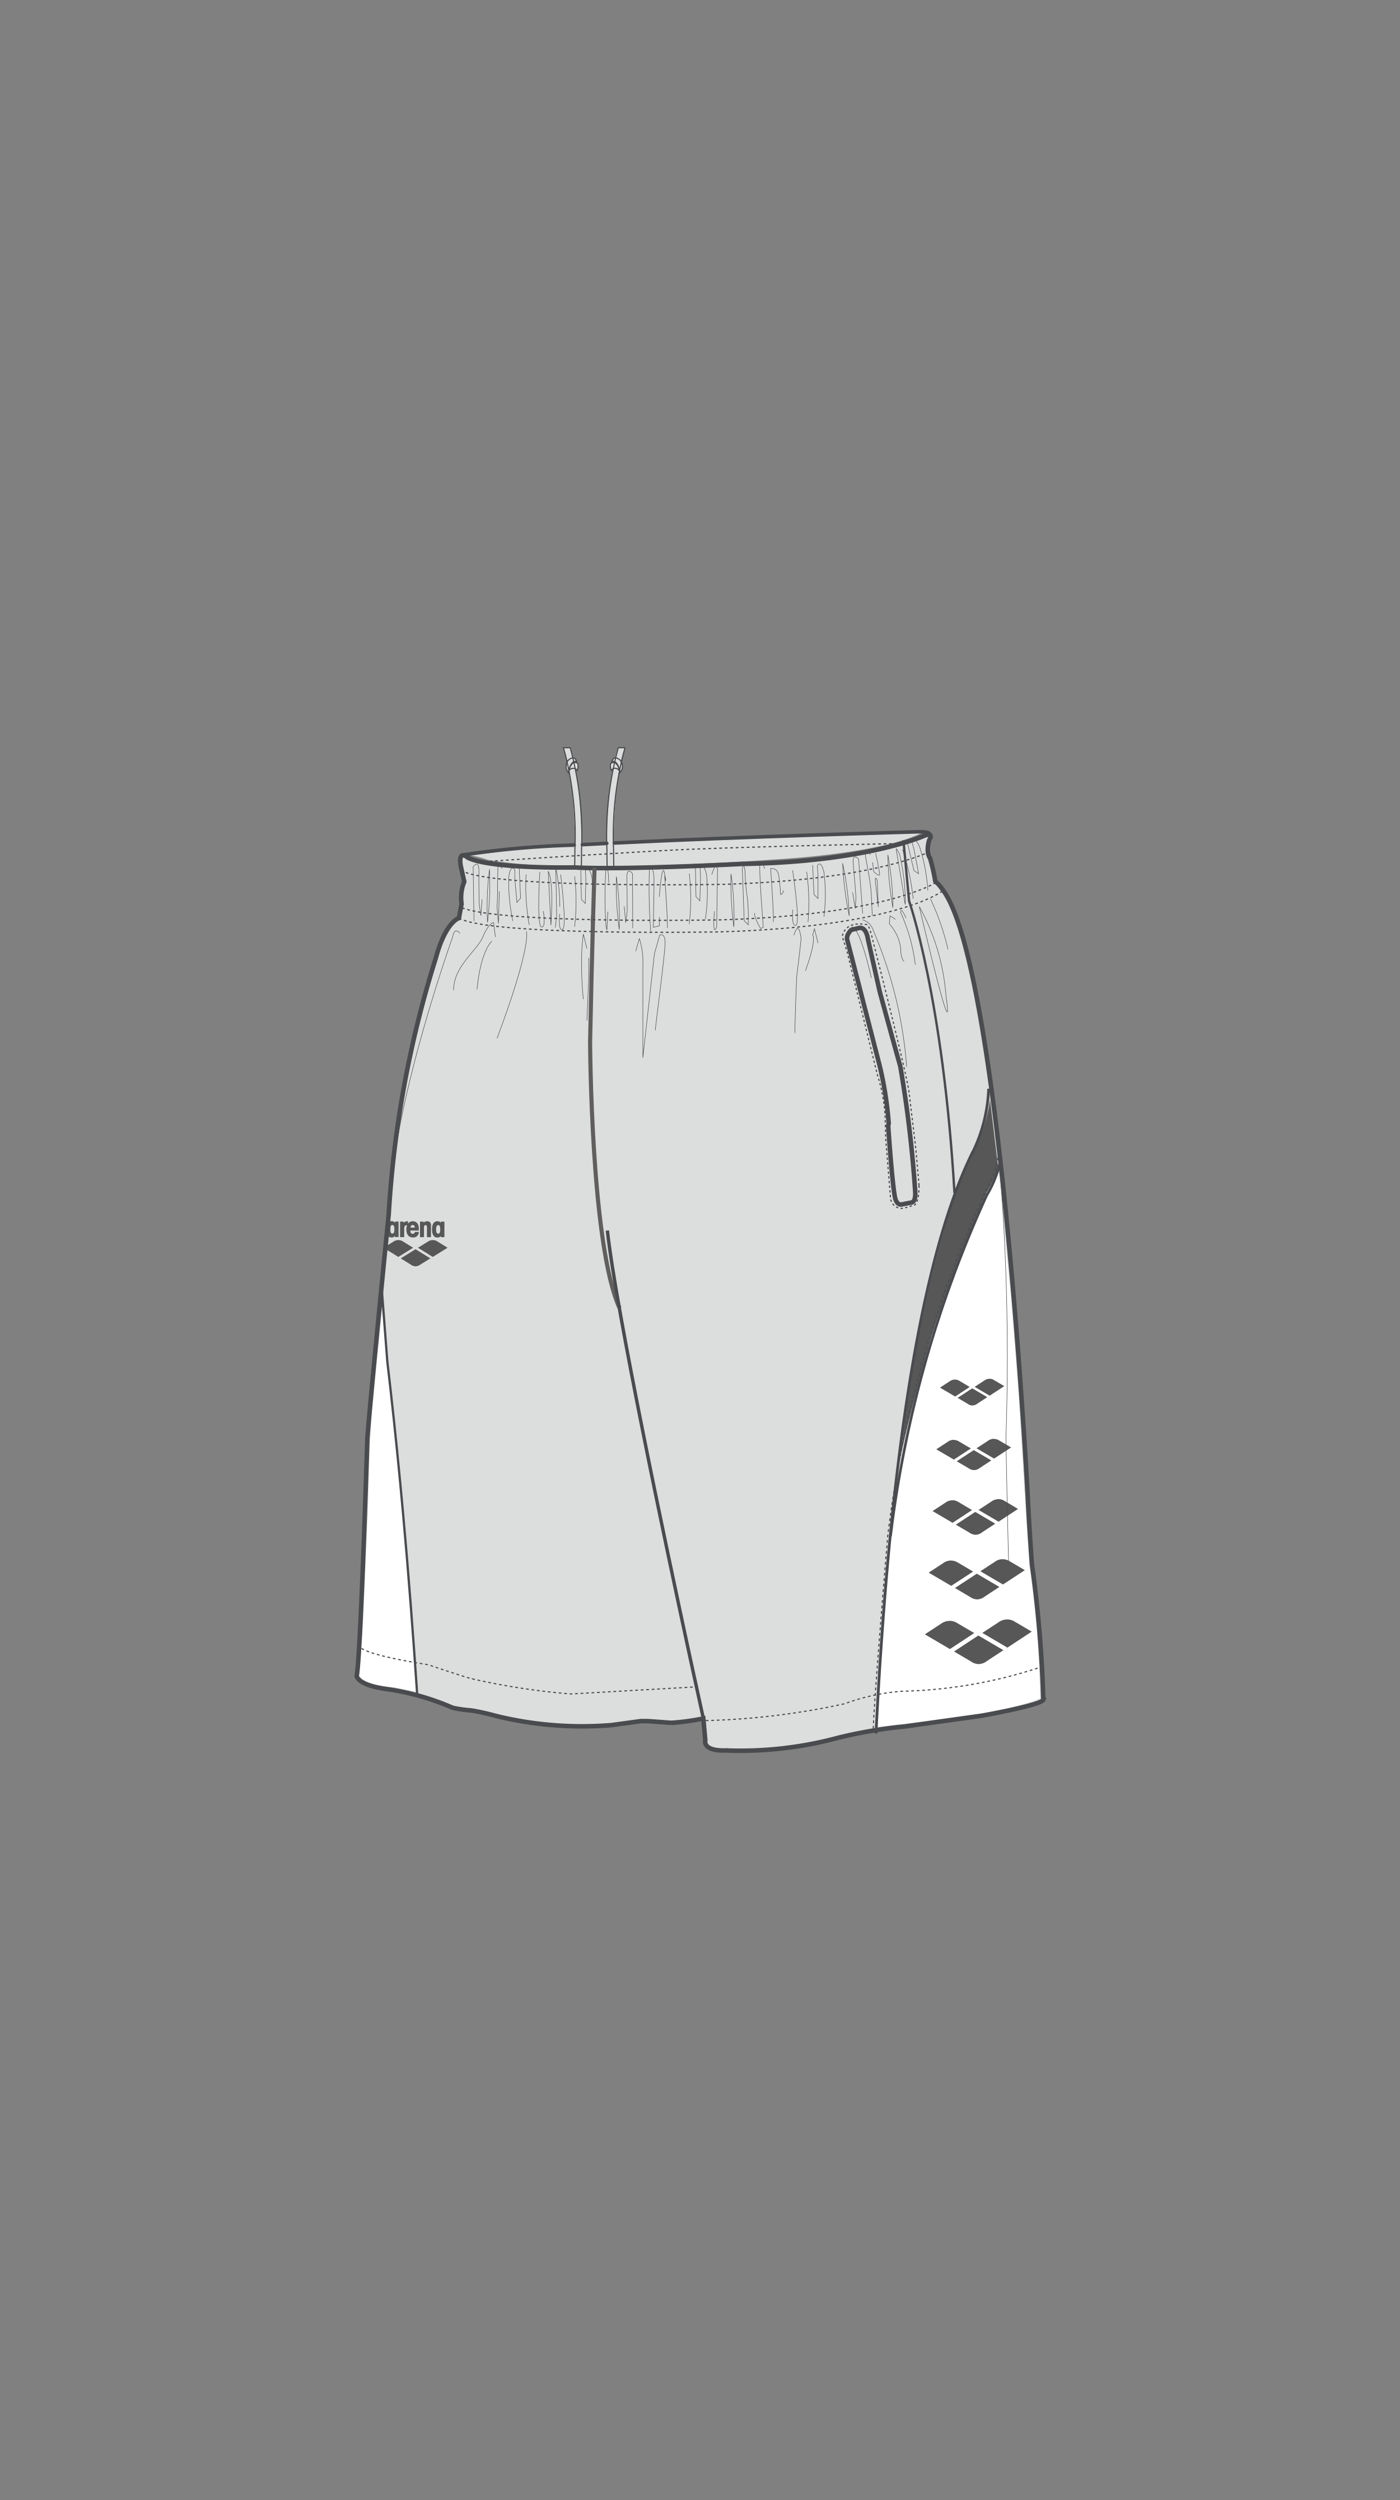 <svg xmlns="http://www.w3.org/2000/svg" viewBox="0 0 70 125"><rect x="0" y="0" width="70" height="125" fill="#808080" stroke="none"/><title>OAR-6312P</title><g id="a-color"><path d="M51.6,78.217s-.133-1.8-.2-3.2c0,0-1.368-26.561-4.233-30.494a2.253,2.253,0,0,0-.4-.465A9.272,9.272,0,0,0,46.5,42.9s-.222-.243-.044-.889c0,0,.311-.466-.311-.2,0,0-2.934,1.289-9.02,1.378,0,0-6,.311-8.4.177,0,0-4.177.089-5.332-.488,0,0-.489-.445-.356.4l.179.8a2.114,2.114,0,0,0-.134,1.112l-.133.71s-.667.178-1.156,2a52.966,52.966,0,0,0-2.355,12.819s-.933,9.331-1.067,11.2c0,0-.332,10.863-.533,11.864,0,0,0,.466,1.533.666a12.673,12.673,0,0,1,3.267.933,7.109,7.109,0,0,0,.933.133,11.075,11.075,0,0,1,1.2.266,18.121,18.121,0,0,0,5.8.467l1.466-.2H32.4l1.166.085a11.871,11.871,0,0,0,1.6-.218l.1,1.1s-.166.534,1.034.5a18.8,18.8,0,0,0,5.6-.633,23.327,23.327,0,0,1,3.331-.567l3.833-.534s3-.532,3.1-.8A61.129,61.129,0,0,0,51.6,78.217Z" style="fill:#dcdddd"/><path d="M28.735,43.294v.034h.333V43.3c.406,0,.831.007,1.29.006v.024h.333V43.3c2.173-.015,4.9-.108,8.223-.341,0,0,5.272-.284,7.29-1.376-2.138.136-1.062.092-4.995.117,0,0-2.042.043-3.437.157,0,0-5,.2-7.088.3a23.988,23.988,0,0,1,.273-3.637l.008.008-.005-.02.008-.042c0,.017.012.036.014.051.022.139-.026.163-.026.163a.852.852,0,0,0,.13-.173.448.448,0,0,0-.04-.438,3.959,3.959,0,0,1,.2-.68h-.334a3.505,3.505,0,0,0-.163.514c-.124.024-.164.188-.164.188a.147.147,0,0,1,.119-.005c0,.018-.009.032-.013.051-.278-.035-.126.392-.126.392.021-.028.041-.031.062-.048a23.891,23.891,0,0,0-.279,3.694c-.286.014-.487.025-.548.031,0,0-.279-.01-.731-.009a23.975,23.975,0,0,0-.279-3.717c.021.017.042.02.063.048,0,0,.151-.426-.127-.392,0-.019-.008-.033-.012-.051a.147.147,0,0,1,.119.005s-.039-.164-.163-.188a3.519,3.519,0,0,0-.162-.514h-.335a3.954,3.954,0,0,1,.2.681.45.45,0,0,0-.039.438.814.814,0,0,0,.13.173s-.048-.024-.027-.163c0-.015.01-.035.014-.051l.008.045,0,.017.006-.007A24.128,24.128,0,0,1,28.74,42.2a20.582,20.582,0,0,0-4.119.433l-1.087.137a5.045,5.045,0,0,1,.866.224A24.437,24.437,0,0,0,28.735,43.294Z" style="fill:#dcdddd"/></g><g id="c-color"><path d="M19.107,65.468s.226,2.937.32,3.559l.471,4.481.414,4.67.49,6.4-1.111-.226s-1.375-.057-1.733-.565l.189-2.542.15-3.427.1-2.128L18.467,73s.112-2.316.132-2.448.15-1.563.15-1.563Z" style="fill:#fff"/><path d="M43.886,86.332l2.373-.264,2.994-.432A13.443,13.443,0,0,0,52,84.919a50.812,50.812,0,0,0-.528-6.627l-.263-3.879-.282-4.745-.4-5.008-.584-6.007s-.49.979-.6,1.223c0,0-1.149,2.618-1.714,4.256,0,0-.979,2.636-1.581,4.858,0,0-.9,3.408-1.167,5.385,0,0-.452,2.881-.452,4.048l-.377,4.971Z" style="fill:#fff"/></g><g id="d-color"><path d="M20.78,63.312a.414.414,0,0,1-.243-.087l-.5-.309.74-.458.739.458-.5.309a.413.413,0,0,1-.242.087M19.919,62a.431.431,0,0,0-.243.075l-.5.308.74.459.74-.459-.5-.308A.428.428,0,0,0,19.919,62m1.722,0a.431.431,0,0,0-.243.075l-.5.308.74.459.74-.459-.5-.308A.425.425,0,0,0,21.641,62m-1.713-.926v.775h-.175l-.011-.054a.187.187,0,0,1-.167.074c-.174,0-.267-.14-.267-.408s.1-.406.267-.406a.194.194,0,0,1,.167.074l.011-.055Zm-.31.6c.073,0,.1-.066.1-.214s-.031-.213-.1-.213-.1.066-.1.213.03.214.1.214m1.027.008a.093.093,0,0,0,.1-.089h.194a.267.267,0,0,1-.3.275c-.2,0-.321-.144-.321-.4a.527.527,0,0,1,.035-.2.075.075,0,0,0-.035-.008c-.05,0-.108.043-.108.155v.438h-.206v-.775h.174l.012.055a.25.25,0,0,1,.209-.074v.12a.292.292,0,0,1,.24-.12c.179,0,.287.12.3.325,0,.05,0,.085,0,.14h-.423c0,.108.047.163.12.163m0-.442c-.065,0-.1.043-.112.132h.213c0-.085-.038-.132-.1-.132m.916.039c0-.151-.066-.225-.2-.225a.2.2,0,0,0-.167.074l-.012-.055H21v.775H21.2v-.484c0-.077.031-.117.078-.117s.07.032.07.117v.484h.2v-.569m.672-.206v.775h-.174l-.011-.054a.187.187,0,0,1-.167.074c-.174,0-.267-.14-.267-.408s.1-.406.267-.406a.194.194,0,0,1,.167.074l.011-.055Zm-.309.6c.074,0,.1-.066.1-.214s-.03-.213-.1-.213-.105.066-.105.213.031.214.105.214" style="fill:#575757"/></g><g id="b-color"><path d="M48.952,83.2a.694.694,0,0,1-.408-.136l-.843-.494,1.216-.8,1.254.735-.817.535a.7.7,0,0,1-.4.157" style="fill:#575757"/><path d="M50.336,80.966a.721.721,0,0,1,.408.115l.842.495-1.215.8-1.255-.736.818-.535a.714.714,0,0,1,.4-.136" style="fill:#575757"/><path d="M47.461,81.038a.719.719,0,0,1,.408.115l.843.495-1.216.8-1.254-.736.817-.536a.718.718,0,0,1,.4-.135" style="fill:#575757"/><path d="M48.632,70.27a.4.4,0,0,1-.244-.081l-.507-.3.73-.478.752.442-.49.321a.412.412,0,0,1-.241.093" style="fill:#575757"/><path d="M49.462,68.933a.425.425,0,0,1,.244.069l.507.3-.729.478-.753-.441.49-.321a.428.428,0,0,1,.241-.081" style="fill:#575757"/><path d="M47.737,68.975a.437.437,0,0,1,.244.069l.505.3-.728.478L47,69.377l.491-.321a.436.436,0,0,1,.242-.081" style="fill:#575757"/><path d="M48.712,73.5a.48.48,0,0,1-.285-.095l-.591-.346.851-.557.878.514-.572.375a.479.479,0,0,1-.281.109" style="fill:#575757"/><path d="M49.68,71.941a.5.5,0,0,1,.285.081l.591.345-.852.558-.878-.515.573-.374a.5.5,0,0,1,.281-.1" style="fill:#575757"/><path d="M47.668,71.991a.511.511,0,0,1,.286.081l.59.346-.851.557-.878-.514.572-.375a.5.5,0,0,1,.281-.1" style="fill:#575757"/><path d="M48.793,76.734a.558.558,0,0,1-.328-.111l-.674-.394.972-.638,1,.588-.653.429a.563.563,0,0,1-.321.126" style="fill:#575757"/><path d="M49.9,74.95a.565.565,0,0,1,.327.092l.674.4-.973.638-1-.588.654-.429a.583.583,0,0,1,.321-.108" style="fill:#575757"/><path d="M47.6,75.006a.583.583,0,0,1,.327.093l.674.4-.973.637-1-.588.654-.428a.574.574,0,0,1,.321-.109" style="fill:#575757"/><path d="M48.872,79.964a.623.623,0,0,1-.368-.123l-.757-.445,1.093-.717,1.128.663-.735.482a.625.625,0,0,1-.361.14" style="fill:#575757"/><path d="M50.117,77.958a.639.639,0,0,1,.367.1l.758.445-1.094.717-1.129-.662.736-.482a.643.643,0,0,1,.362-.122" style="fill:#575757"/><path d="M47.53,78.022a.651.651,0,0,1,.368.105l.758.445-1.094.716-1.129-.661.736-.482a.651.651,0,0,1,.361-.123" style="fill:#575757"/><path d="M49.5,54.981l.415,3.446a9.464,9.464,0,0,1-.584,1.2l-.565,1.3s-.659,1.581-.867,2.2c0,0-.865,2.185-1.355,3.8,0,0-1.243,4.369-1.563,6.158,0,0,.565-4.632,1.149-7.211a52.816,52.816,0,0,1,1.43-5.518,23.328,23.328,0,0,1,1.168-2.824,9.428,9.428,0,0,0,.716-2.184Z" style="fill:#575757"/><path d="M49.9,57.871a5.377,5.377,0,0,1-.7,1.858,57.541,57.541,0,0,0-4.812,17.044s-.642,7.591-.727,9.653" style="fill:none;stroke:#494b4e;stroke-width:0.056px;stroke-dasharray:0.137,0.137"/></g><g id="no-change"><path d="M43.8,86.67c.6-11.918,1.961-23.055,4.72-28.837a7.881,7.881,0,0,0,.912-3.4" style="fill:none;stroke:#494b4e;stroke-miterlimit:10;stroke-width:0.137px"/><path d="M46.142,41.814s-2.934,1.289-9.02,1.378c0,0-6,.311-8.4.177,0,0-4.177.089-5.332-.488,0,0-.489-.445-.356.4l.179.8a2.114,2.114,0,0,0-.134,1.112l-.133.71s-.667.178-1.156,2a52.966,52.966,0,0,0-2.355,12.819s-.933,9.331-1.067,11.2c0,0-.332,10.863-.533,11.864,0,0,0,.466,1.533.666a12.674,12.674,0,0,1,3.267.933,7.108,7.108,0,0,0,.933.133,11.076,11.076,0,0,1,1.2.266,18.121,18.121,0,0,0,5.8.467l1.466-.2H32.4l1.166.085a11.872,11.872,0,0,0,1.6-.218l.1,1.1s-.166.534,1.034.5a18.8,18.8,0,0,0,5.6-.633,23.327,23.327,0,0,1,3.331-.567l3.833-.534s3-.532,3.1-.8a61.124,61.124,0,0,0-.567-6.765s-.133-1.8-.2-3.2c0,0-1.368-26.561-4.233-30.494a2.254,2.254,0,0,0-.4-.465A9.273,9.273,0,0,0,46.5,42.9s-.222-.243-.044-.889C46.453,42.013,46.764,41.547,46.142,41.814Z" style="fill:none;stroke:#494b4e;stroke-width:0.226px"/><path d="M30.915,37.385a16.451,16.451,0,0,0-.568,5.078c0,.3,0,.583.011.865h.333c-.007-.282-.012-.57-.012-.865a16.434,16.434,0,0,1,.57-5.078Z" style="fill:none;stroke:#494b4e;stroke-width:0.056px"/><path d="M28.51,37.385a16.492,16.492,0,0,1,.567,5.078q0,.443-.01.865h-.333c.006-.282.01-.57.01-.865a16.443,16.443,0,0,0-.569-5.078Z" style="fill:none;stroke:#494b4e;stroke-width:0.056px"/><path d="M30.981,38.514c-.028-.185-.185-.538-.392-.427,0,0,.084-.375.417-.083a.5.5,0,0,1,.079.5.852.852,0,0,1-.13.173S31,38.653,30.981,38.514Z" style="fill:none;stroke:#494b4e;stroke-width:0.056px"/><path d="M28.443,38.514c.029-.185.186-.538.393-.427,0,0-.084-.375-.417-.083a.5.5,0,0,0-.079.5.812.812,0,0,0,.13.173S28.422,38.653,28.443,38.514Z" style="fill:none;stroke:#494b4e;stroke-width:0.056px"/><path d="M30.964,38.524s-.208-.258-.4,0c0,0-.187-.515.208-.376A.557.557,0,0,1,30.964,38.524Z" style="fill:none;stroke:#494b4e;stroke-width:0.056px"/><path d="M28.46,38.524a.236.236,0,0,1,.4,0s.187-.515-.21-.376A.556.556,0,0,0,28.46,38.524Z" style="fill:none;stroke:#494b4e;stroke-width:0.056px"/><path d="M40.9,47.146l-.178-.71-.089.31s.222.179-.356,1.778" style="fill:none;stroke:#494b4e;stroke-linecap:round;stroke-width:0.024px"/><path d="M42.587,46.346s.356-.177.978,2.533" style="fill:none;stroke:#494b4e;stroke-linecap:round;stroke-width:0.024px"/><path d="M24.768,46.835l-.088-.71s-.238,0-.534.71S22.68,48.3,22.68,49.5" style="fill:none;stroke:#494b4e;stroke-linecap:round;stroke-width:0.024px"/><path d="M24.591,47.058s-.548.444-.741,2.4" style="fill:none;stroke:#494b4e;stroke-linecap:round;stroke-width:0.024px"/><path d="M44.764,45.957,44.5,45.79l-.034.4a2.27,2.27,0,0,1,.567,1.2c0,.567.166.667.166.667" style="fill:none;stroke:#494b4e;stroke-linecap:round;stroke-width:0.024px"/><path d="M46.531,44.958a12.436,12.436,0,0,1,.866,2.5" style="fill:none;stroke:#494b4e;stroke-linecap:round;stroke-width:0.024px"/><path d="M45.3,45.891s-.266-.6-.266-.267a9.059,9.059,0,0,1,.732,2.6" style="fill:none;stroke:#494b4e;stroke-linecap:round;stroke-width:0.024px"/><path d="M43.132,45.658l-.2-2.7s-.334-.4-.268.265.134,1.634.134,1.634l-.033.566-.134-.8" style="fill:none;stroke:#494b4e;stroke-linecap:round;stroke-width:0.024px"/><path d="M42.464,45.791a14.926,14.926,0,0,0-.333-2.632A16.488,16.488,0,0,0,42.464,45.791Z" style="fill:none;stroke:#494b4e;stroke-linecap:round;stroke-width:0.024px"/><path d="M41.2,45.824a9.137,9.137,0,0,0,0-2.2c-.167-.7-.334-.333-.334-.333l.034.433v1.2l-.2-.2-.066-1.467" style="fill:none;stroke:#494b4e;stroke-linecap:round;stroke-width:0.024px"/><path d="M32.534,46.558a28.672,28.672,0,0,1-.067-3.033c.1-.333.233.033.233.435v.4l-.033,2,.3-.066v-.434" style="fill:none;stroke:#494b4e;stroke-linecap:round;stroke-width:0.024px"/><path d="M32.967,44.825s.133-1.867.267-1.133,0,.1,0,.1.166,2.3.133,2.6" style="fill:none;stroke:#494b4e;stroke-linecap:round;stroke-width:0.024px"/><path d="M40.4,46.091a10.992,10.992,0,0,0-.067-2.5" style="fill:none;stroke:#494b4e;stroke-linecap:round;stroke-width:0.024px"/><path d="M39.632,45.491s-.067.866.166.767-.166-2.733-.166-2.733" style="fill:none;stroke:#494b4e;stroke-linecap:round;stroke-width:0.024px"/><path d="M31.636,46.392l-.007-2.708s-.3-.422-.285.248.017,1.638.017,1.638l-.074.562-.075-.807" style="fill:none;stroke:#494b4e;stroke-linecap:round;stroke-width:0.024px"/><path d="M30.963,46.476a14.912,14.912,0,0,0-.145-2.649A16.4,16.4,0,0,0,30.963,46.476Z" style="fill:none;stroke:#494b4e;stroke-linecap:round;stroke-width:0.024px"/><path d="M29.538,46.077a9.154,9.154,0,0,0,.059-2.2c-.148-.7-.324-.341-.324-.341l.021.433-.031,1.2-.195-.206L29.04,43.5" style="fill:none;stroke:#494b4e;stroke-linecap:round;stroke-width:0.024px"/><path d="M28.732,46.322a10.994,10.994,0,0,0,0-2.5" style="fill:none;stroke:#494b4e;stroke-linecap:round;stroke-width:0.024px"/><path d="M36.694,46.343a14.927,14.927,0,0,0-.145-2.65A16.532,16.532,0,0,0,36.694,46.343Z" style="fill:none;stroke:#494b4e;stroke-linecap:round;stroke-width:0.024px"/><path d="M35.27,45.945a9.217,9.217,0,0,0,.059-2.2c-.149-.7-.324-.341-.324-.341l.021.434-.032,1.2-.194-.205-.028-1.468" style="fill:none;stroke:#494b4e;stroke-linecap:round;stroke-width:0.024px"/><path d="M34.464,46.19a10.967,10.967,0,0,0,0-2.5" style="fill:none;stroke:#494b4e;stroke-linecap:round;stroke-width:0.024px"/><path d="M44.645,45.38a15.125,15.125,0,0,0-.252-2.642A16.332,16.332,0,0,0,44.645,45.38Z" style="fill:none;stroke:#494b4e;stroke-linecap:round;stroke-width:0.024px"/><path d="M46.392,44.513a9.111,9.111,0,0,0-.407-2.161c-.293-.657-.388-.266-.388-.266l.111.419.223,1.179-.233-.159L45.361,42.1" style="fill:none;stroke:#494b4e;stroke-linecap:round;stroke-width:0.024px"/><path d="M45.656,44.923a11,11,0,0,0-.528-2.443" style="fill:none;stroke:#494b4e;stroke-linecap:round;stroke-width:0.024px"/><path d="M27.982,45.7s-.091.865.145.77-.093-2.736-.093-2.736" style="fill:none;stroke:#494b4e;stroke-linecap:round;stroke-width:0.024px"/><path d="M23.7,46.044l-.043-2.707s.3-.428.289.242.014,1.638.014,1.638l.085.562.06-.809" style="fill:none;stroke:#494b4e;stroke-linecap:round;stroke-width:0.024px"/><path d="M24.375,46.116a14.961,14.961,0,0,1,.1-2.651A16.41,16.41,0,0,1,24.375,46.116Z" style="fill:none;stroke:#494b4e;stroke-linecap:round;stroke-width:0.024px"/><path d="M25.639,46.037a9.18,9.18,0,0,1-.2-2.191c.1-.712.3-.361.3-.361l0,.434.108,1.2.181-.217-.065-1.467" style="fill:none;stroke:#494b4e;stroke-linecap:round;stroke-width:0.024px"/><path d="M26.46,46.23a10.975,10.975,0,0,1-.157-2.495" style="fill:none;stroke:#494b4e;stroke-linecap:round;stroke-width:0.024px"/><path d="M27.169,45.564s.144.857-.1.779-.079-2.738-.079-2.738" style="fill:none;stroke:#494b4e;stroke-linecap:round;stroke-width:0.024px"/><path d="M38.232,43.425s-.167-.5-.233-.233.166,3.165.166,3.165l-.132.067s-.334-.533-.3-.766" style="fill:none;stroke:#494b4e;stroke-linecap:round;stroke-width:0.024px"/><path d="M38.666,46.091c.033-.3-.134-2.666-.134-2.666s.333-.067.4.333.1.967.1.967a.194.194,0,0,0,.133-.2" style="fill:none;stroke:#494b4e;stroke-linecap:round;stroke-width:0.024px"/><path d="M27.99,45.324a9.53,9.53,0,0,0-.2-1.932l.044,2.354-.066.622" style="fill:none;stroke:#494b4e;stroke-linecap:round;stroke-width:0.024px"/><path d="M27.546,46.258l-.134-2.689S27.7,43.923,27.546,46.258Z" style="fill:none;stroke:#494b4e;stroke-linecap:round;stroke-width:0.024px"/><path d="M30.434,44.125s0-.844-.134-.755a21.558,21.558,0,0,0,0,2.932l.045.2.045-.911" style="fill:none;stroke:#494b4e;stroke-linecap:round;stroke-width:0.024px"/><path d="M25.1,43.414l-.2-.245-.022,1.045s0,.912-.022,1,.066.954.066.954l.044-1.6" style="fill:none;stroke:#494b4e;stroke-linecap:round;stroke-width:0.024px"/><path d="M35.588,43.725s.2-.622.245-.444l.044.177-.044,2.888s-.222.622-.111-.777" style="fill:none;stroke:#494b4e;stroke-linecap:round;stroke-width:0.024px"/><path d="M37.255,43.569s-.067-.466-.111-.267a.831.831,0,0,0-.021.313l.087,2.421.2.2a9.662,9.662,0,0,0-.045-1.377A8.864,8.864,0,0,1,37.255,43.569Z" style="fill:none;stroke:#494b4e;stroke-linecap:round;stroke-width:0.024px"/><path d="M43.515,42.725s-.2-.282-.25-.133.266,1.316.3,2.15l.049,1.033" style="fill:none;stroke:#494b4e;stroke-linecap:round;stroke-width:0.024px"/><path d="M43.632,43.125l.05.45s.3.3.3.133-.2-1.049-.2-1.049" style="fill:none;stroke:#494b4e;stroke-linecap:round;stroke-width:0.024px"/><path d="M43.864,44.025s-.1-.232-.1-.065.15,1.332.15,1.381S43.864,44.025,43.864,44.025Z" style="fill:none;stroke:#494b4e;stroke-linecap:round;stroke-width:0.024px"/><path d="M44.981,42.725s-.2-.433-.167-.233.384,2.25.384,2.333a3.934,3.934,0,0,0,.066.4A10.323,10.323,0,0,0,44.981,42.725Z" style="fill:none;stroke:#494b4e;stroke-linecap:round;stroke-width:0.024px"/><path d="M22.991,46.658s-.266-.356-.355.177c0,0-2.844,7.91-3.111,12.976" style="fill:none;stroke:#494b4e;stroke-linecap:round;stroke-width:0.024px"/><path d="M29.344,47.413l-.177-.71a10.3,10.3,0,0,0-.088,1.51,16.666,16.666,0,0,0,.088,1.733" style="fill:none;stroke:#494b4e;stroke-linecap:round;stroke-width:0.024px"/><polyline points="29.435 47.902 29.435 48.924 29.345 51.012" style="fill:none;stroke:#494b4e;stroke-linecap:round;stroke-width:0.024px"/><path d="M31.789,47.546l.178-.622a3.656,3.656,0,0,1,.177,1.245v4.71l.578-5.2.267-.933s.266-.133.266.4-.488,4.178-.488,4.355" style="fill:none;stroke:#494b4e;stroke-linecap:round;stroke-width:0.024px"/><path d="M26.323,46.569s.267.71-1.466,5.332" style="fill:none;stroke:#494b4e;stroke-linecap:round;stroke-width:0.024px"/><path d="M28.71,42.251a45.217,45.217,0,0,0-5.608.5" style="fill:none;stroke:#494b4e;stroke-linecap:round;stroke-width:0.179px"/><path d="M30.338,42.166l-1.217.063" style="fill:none;stroke:#494b4e;stroke-linecap:round;stroke-width:0.179px"/><path d="M46.475,41.726s.134-.178-.755-.134c0,0-8.405.235-15,.555" style="fill:none;stroke:#494b4e;stroke-linecap:round;stroke-width:0.179px"/><path d="M29.727,43.38s-.127,4-.222,8.7c0,0,.037,10.146,1.469,13.308" style="fill:none;stroke:#605f5e;stroke-width:0.206px"/><path d="M45.141,42.17s-8.887.178-11.952.355c0,0-7.065.4-9.2.578" style="fill:none;stroke:#494b4e;stroke-width:0.06px;stroke-dasharray:0.137,0.137"/><path d="M22.947,45.9c1.51.91,13.086.69,13.086.69,8.932-.267,11.131-2.068,11.131-2.068" style="fill:none;stroke:#494b4e;stroke-width:0.06px;stroke-dasharray:0.137,0.137"/><path d="M46.493,42.583c-1.261.55-4.221,1.448-10.327,1.632,0,0-11.575.221-13.086-.69" style="fill:none;stroke:#494b4e;stroke-width:0.06px;stroke-dasharray:0.137,0.137"/><path d="M46.8,44.131c-.886.481-3.739,1.649-10.8,1.86,0,0-11.108.213-12.981-.635" style="fill:none;stroke:#494b4e;stroke-width:0.06px;stroke-dasharray:0.137,0.137"/><path d="M19.065,64.147l.3,3.917c.231,1.957.445,3.971.641,6.021l.141,1.508c.276,3.041.514,6.152.722,9.269" style="fill:none;stroke:#494b4e;stroke-miterlimit:10;stroke-width:0.113px"/><path d="M39.7,46.746s.222-.844.356.178c0,0-.09.889-.223,1.91,0,0-.089,2.222-.089,2.8" style="fill:none;stroke:#494b4e;stroke-linecap:round;stroke-width:0.024px"/><path d="M45.964,45.324A10.917,10.917,0,0,1,47.3,49.79C47.764,53.056,45.964,45.324,45.964,45.324Z" style="fill:none;stroke:#494b4e;stroke-linecap:round;stroke-width:0.024px"/><path d="M43.132,45.991a.776.776,0,0,1,.533.533,21.251,21.251,0,0,1,1.667,6.8" style="fill:none;stroke:#494b4e;stroke-linecap:round;stroke-width:0.024px"/><path d="M47.724,59.65c-.566-9.745-2.27-14.607-2.27-14.607l-.283-3.029" style="fill:none;stroke:#494b4e;stroke-width:0.118px"/><path d="M42.343,46.918l1.624,6.3a17.894,17.894,0,0,1,.468,2.947l-.025.121s.222,3.316.373,3.7c0,0,.092.269.288.235l.506-.1s.2,0,.187-.486a60.968,60.968,0,0,0-.749-6.322C44.7,52.2,43.991,49.6,43.991,49.6l-.6-2.672s-.072-.6-.437-.533l-.393.1s-.3.28-.184.548" style="fill:none;stroke:#494b4e;stroke-width:0.226px"/><path d="M45.952,59.268l-.158-1.808-.354-2.95c-.295-1.622-1.764-7.352-1.764-7.352-.221-.991-.333-.927-.333-.927-1.164-.214-1.229.6-1.229.6l.247.779,1.506,6.121a8.308,8.308,0,0,1,.393,2.194l.024,1,.243,2.982a.564.564,0,0,0,.662.5l.448-.133S45.951,60.355,45.952,59.268Z" style="fill:none;stroke:#494b4e;stroke-miterlimit:10;stroke-width:0.058px;stroke-dasharray:0.117,0.117"/><path d="M44.529,76.8A57.578,57.578,0,0,1,49.34,59.757a5.371,5.371,0,0,0,.7-1.858" style="fill:none;stroke:#494b4e;stroke-miterlimit:10;stroke-width:0.127px"/><path d="M35.167,85.915s-.263-1.192-.669-3.064c-1.21-5.6-3.68-17.284-4.13-21.329" style="fill:none;stroke:#494b4e;stroke-width:0.169px"/><path d="M17.971,82.205s-.534.4,3.421,1.022c0,0,1.984.666,2.221.711a34.664,34.664,0,0,0,4.933.755l6.266-.355" style="fill:none;stroke:#494b4e;stroke-width:0.056px;stroke-dasharray:0.137,0.137"/><path d="M52.14,83.315a23.678,23.678,0,0,1-7.065,1.244,10.464,10.464,0,0,0-2.844.623,36.551,36.551,0,0,1-7.021.844" style="fill:none;stroke:#494b4e;stroke-width:0.056px;stroke-dasharray:0.137,0.137"/><path d="M50.429,78.051c-.066-2.533-.133-6.132-.133-6.132a119.519,119.519,0,0,0-.6-16.729" style="fill:none;stroke:#494b4e;stroke-linecap:round;stroke-width:0.024px"/></g></svg>